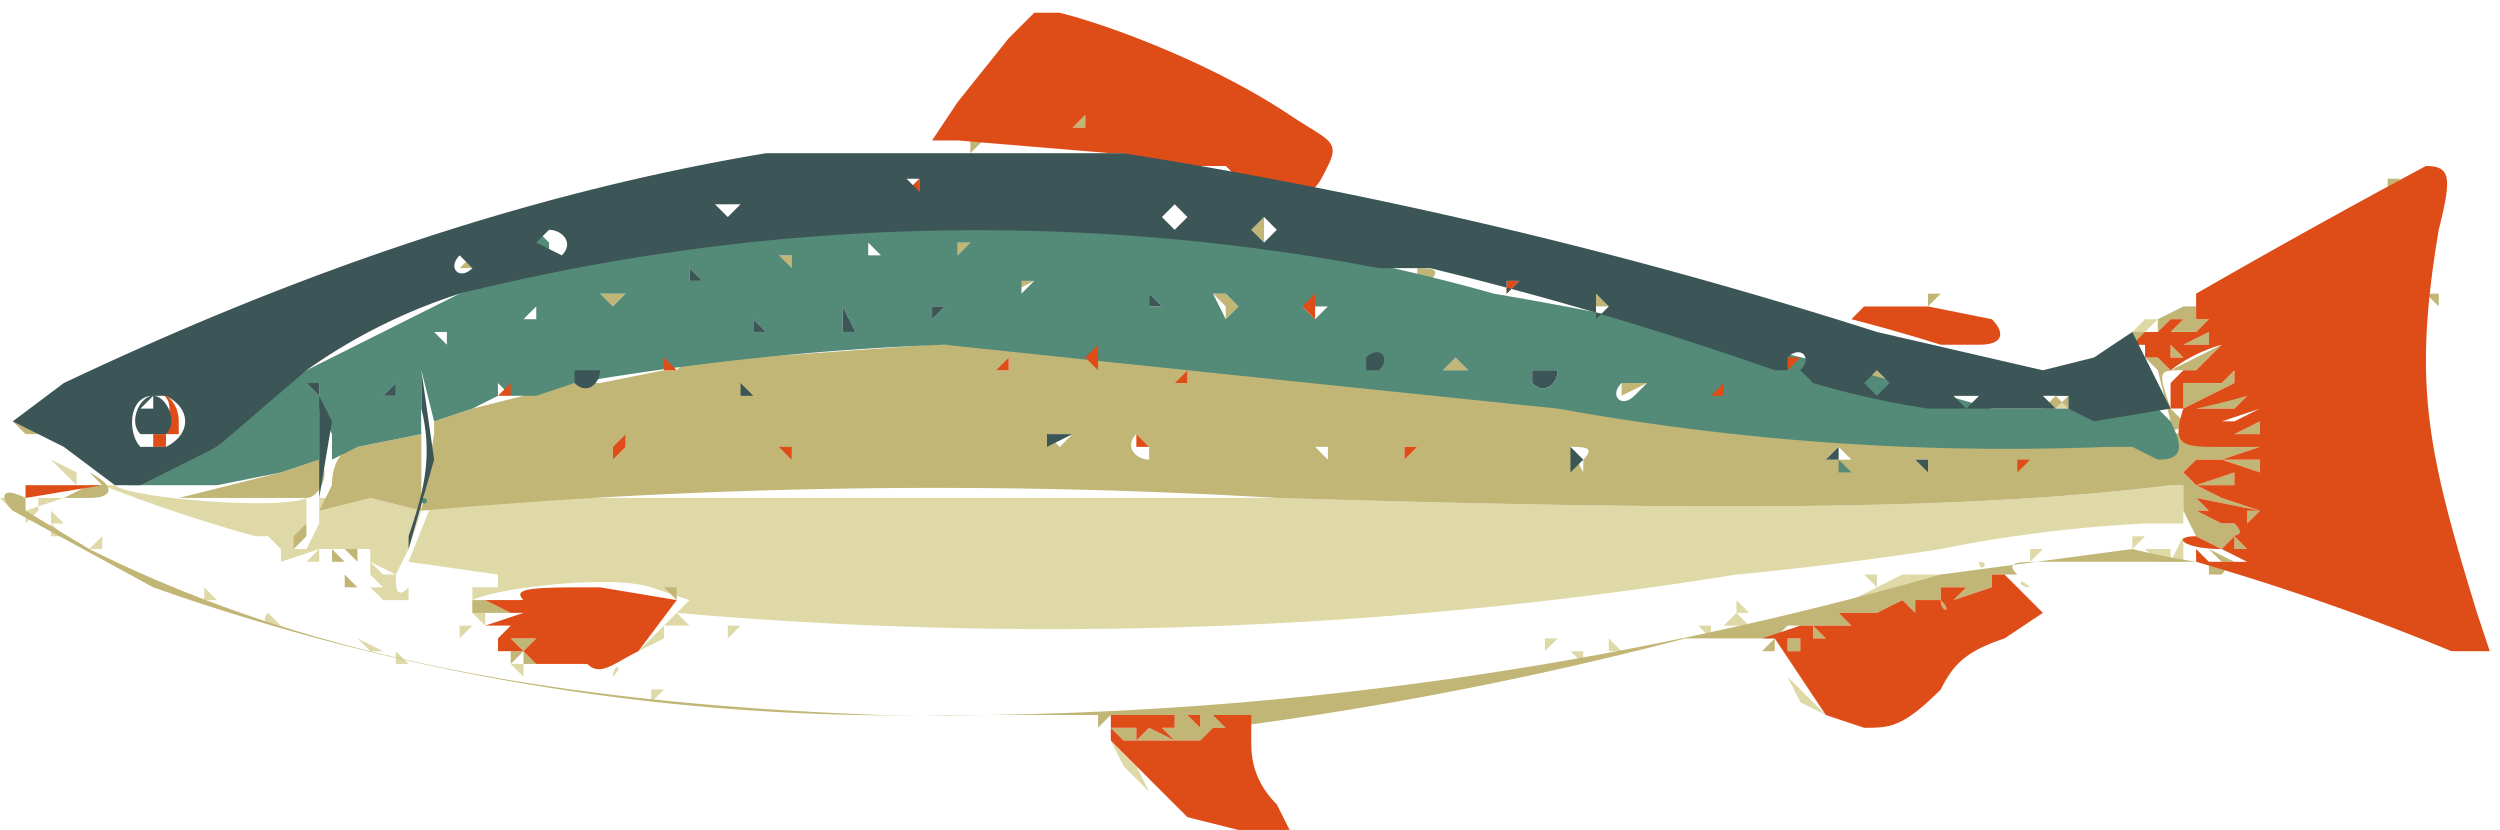 <?xml version="1.0" encoding="UTF-8" standalone="no"?><!--Created with Inkscape (http://www.inkscape.org/)--><svg version="1.1" width="195.8" height="65" sodipodi:docname="trout_cartoon3.svg" inkscape:version="1.1.2 (0a00cf5339, 2022-02-04)" xmlns:inkscape="http://www.inkscape.org/namespaces/inkscape" xmlns:sodipodi="http://sodipodi.sourceforge.net/DTD/sodipodi-0.dtd" xmlns="http://www.w3.org/2000/svg" xmlns:svg="http://www.w3.org/2000/svg"><sodipodi:namedview pagecolor="#ffffff" bordercolor="#666666" borderopacity="1" inkscape:pageshadow="2" inkscape:pageopacity="0" inkscape:pagecheckerboard="0" showgrid="false" inkscape:zoom="3.3" inkscape:cx="27.2" inkscape:cy="34.4" inkscape:window-width="1920" inkscape:window-height="938" inkscape:window-x="1536" inkscape:window-y="27" inkscape:window-maximized="1" inkscape:current-layer="g2256"/><g inkscape:groupmode="layer" inkscape:label="Image"><g transform="translate(0 1)"><path style="fill:#ded9a7;stroke-width:0.32" d="m88 59-1-2 2 2 1 2-2-2zm-2-3-1-1 1 1 1 1-1-1zm-20-1zm13 0zm62-1-1-2 2 2 1 1-2-1zm-83 1h2-2zm-4-1 1 1-1-1zm10 1zm-14-1h1c1 0 0 0 0 0h-1zm9 0h2-2zm27 0h3-3zm13 0h1-1zm-52 0h1c1 0 0 0 0 0h-1zm7 0h1c1 0 1 0 0 0h-1zm40 0h1c1 0 0 0 0 0h-1zm8 0h1-1zm-57 0h1-1s-1 0 0 0zm6-1h1l-1 1v-1zm47 1h1c1 0 0 0 0 0h-1zm7 0h1c1 0 0 0 0 0h-1zm-57-1h1-1s-1 0 0 0zm53 0h2-2zm7 0h1-1zm-68 0h1-1Zm5 0h2-2zm60 0h1-1c-1 0-1 0 0 0zm6 0h1-1zm-72 0c0-1 0 0 0 0-1 0-1 0 0 0Zm4 0c0-1 0 0 0 0 1 0 0 0 0 0Zm57 0h1-1Zm3 0c0-1 0 0 0 0-1 0-1 0 0 0zm5 0h1-1zm5 0h1-1zm-76-1s-1 0 0 0Zm3 0h1c1 0 1 0 0 0h-1zm70 0h1c1 0 0 0 0 0h-1zm5 0h1-1zm-80 0h1-1Zm4 0c1 0 0 0 0 0s-1 0 0 0zm3 0h1-1zm62 0h1-1s-1 0 0 0zm9 0h1-1zm5 0h1-1zm-84 0c-1 0-1 0 0 0Zm3 0h1-1s-1 0 0 0zm8 0s-1 0 0 0Zm3 0c0-1 1-1 0 0h-1 1zm67 0h1-1zm5 0c-1 0-1 0 0 0zm-85-1h1-1Zm5 0h1v1l-1-1zm77 0h1-1zm-84 0h2-2zm86 0h1-1zm-88 0v-1l1 1c1 0 1 0 0 0h-1zm8 0v-1 1s-1 0 0 0zm82 0h1c1 0 0 0 0 0h-1zm2-1h1v1l-1-1zm-94 0-1-1 2 1h-1zm9 0v-2l-1-1v-2c-1 0-1 0 0 0h2v-1l-7-1 2-5h66c33 1 54 1 70-1h1v6h-2l-1-1s1 0 0 0h1v-1 1h1v1l1-2v-1h-3a108 108 0 0 0-16 2 272 272 0 0 1-16 2 339 339 0 0 1-83 3l1 1h-1c0 1 0 1 0 0h-1v1l-2 1 2-2 2-2-3-1c-3-1-12 0-14 1l1 1v3zm87 0h1-1zm4 0h1-1zm-6 0h1-1zm3 0v-1l1 1c1 0 1 0 0 0h-1zM26 49h1-1zm6 0h1s1 0 0 0h-1Zm89 0h1c1 0 1 0 0 0l-1 1v-1zm8 0v1-1zm1 0h1-1zm8 0c-1-1-1-1 0 0zm18 0h1-1zM25 49c-1 0-1 0 0 0zm107 0h1-1zM23 48c-1 0-3 0-2-1l1 1h1l1 1-1-1zm13 0h1l-1 1v-1Zm21 0h1l-1 1v-1zm76 0h1v1l-1-1zm2 0 1-1v-1l1 1h-1l1 1h1-3zm4-1h1-1zM29 46c-1 0-1 0 0 0v1-1zm112 1c-1 0 0 0 0 0h1-1zM16 46v-1l1 1h-1zm143-1c-1 0-1-1 0 0l1 1-1-1zM30 46l-1-1h-1 1v-2l1 1h1l-2-1v-1h-4l-3 1c-1 0-1 0 0 0v-1l-1-1h-1a122 122 0 0 1-12-4h1c1 1 13 2 15 1v2l-1 2h1l1-2v-2h4l4 1-1 3-1 2c1-1 1-1 0 0 0 1 0 2 1 1v-1 2h-2zm0-1-1-1v1h1zm115 1 2-1 2-1c-1 0-1 0 0 0h4a79 79 0 0 1-8 2zM25 45h-1 3-2zm-12 0-1-1 1 1c1 0 1 0 0 0zm2 0h1-1zm11-1c-1 0-1 0 0 0l1 1-1-1zm120 0h1v1l-1-1zM23 44h1-1Zm5 0zm-17 0h1-1zm147-1v1-1zM24 43l1-1v1h-1zm131 0c1 0 0 1 0 0zm15 0h1-1zM9 43l-1-1 1 1h1-1zm14 0zm133 0h1-1zm3 0h1-1zm9 0h1-1zm-10 0s-1 0 0 0zm4 0c1 0 0 0 0 0-1 0-1 0 0 0zm3 0h1c1 0 0 0 0 0h-1zM6 42v-1c0 1 0 1 0 0l-1-1 1 1v1h1-1Zm153 0h1l-1 1v-1zM7 42l1-1v1c-1 0-1 0 0 0H7zm150 0h1-1s-1 0 0 0zm3 0h3-3zm6 0h1-1s-1 0 0 0zm1-1h1l-1 1v-1zM4 41v-1H3h1l1 1H4zm-2-1v-1l3-1h2-4v1l-1 1c1 0 1 0 0 0zm2 0v-1l1 1H4zm-3-1-1-1h1v1-1 1zm2-2c1 0 0 0 0 0Zm3 0v-1l-2-1a136 136 0 0 0 2 2c-1 0-1 0 0 0Zm184-4h1-1zm-29-2 1-1v1h-1zm29-2v-1 2-1zm-36 1v-1l1 1h-1zm-27-1zm40-4 1-1h1l-1 1h-1zm2-1h1-1zm-73-1h1-1zm53 0h1-1zm4 0h1-1zm-42-2h1-1zm-50-1 1-1-1 1zm116-1v1-1zm-86-3 1-1-1 1Zm-34-1h1-1c0 1 0 1 0 0zm-1 0 1-1v1h-1Zm133-3h1-1c-1 1-1 1 0 0zM66 11c1 0 0 0 0 0-1 0-1 0 0 0zm5-1h1-1c-1 0-1 0 0 0zm3-2 1-1-1 1Zm5-6 2-2-2 2-1 1z"/><path style="fill:#c1b676;stroke-width:0.32" d="M98 64v1-1Zm0-6v1-1zm-8-1v-1 1h-1l1-1 2 1h-2zm8 0s0-1 0 0zm-10 0-1-1h-1v-1H74a176 176 0 0 1-62-10L1 39c-1-1-1-2 1-1v1l5 3c16 8 35 12 62 13a288 288 0 0 0 83-11l15-2a64 64 0 0 0 5 1h-12c-2 0-3 0-2 1 0 1 0 1 0 0h-2v1l-3 1 1-1h-2v1c1 1 0 1 0 0h-2v1l-1-1-2 1h-3l1 1h1-6l-1 1h-7a289 289 0 0 1-36 7c1 0 0 0 0 0h-1c0-1 0-1 0 0l-1 1c1 0 1 0 0 0h-2l-1-1h1v-1h-5l-1 1h3v1h-1zm5-1c1 0 0 0 0 0h-1 1zm1-1h-1l1 1v-1zm61-10h-1c0-1 0 0 0 0h1zm-9 11v1-1zm4-2 1-1-1 1-1 1 1-1zm2-2 1-1 1-1-1 1-1 1ZM46 52h1-1zm-5-1v-1l1 1h-1zm-1-1h1l-1 1v-1Zm9 0h1c0-1 0-1 0 0h-1Zm146 0c0 1 0 1 0 0zM39 50c-1 0-1 0 0 0Zm101 0v-1h1v1h-1zm-99 0-1-1c-1 1-1 1 0 0h2l-1 1zm97 0 1-1v1h-1zm4-1v-1l1 1c1 0 1 0 0 0h-1zM40 48h-2 4-2Zm-3-1v-1h4-3l2 1h1c1 0 0 0 0 0h-4zm111 0h1-1zm-95-1-1-1h1v2-1zm-14 0c-1 0-1 0 0 0Zm-10 0h1-1zm-4-1h1-1zm2 0v-1l1 1h-1zm1 0 1-1-1 1Zm16 0h2-2zm6 0h1c-1 0-1 0 0 0Zm125-1zM31 44v-1 1zm143 0h-1v-1s2 0 1 1c-1 0-1 0 0 0zm0-1-1-1h-2 2l2 1h1-2zM23 43h2-2Zm3 0v-1l1 1h-1zm1-1h1v1l-1-1zm1 0h1-1zm147 0v-1l1 1h-1zm-1 0-2-1-1-2v-2h-1c-16 2-37 2-70 1a454 454 0 0 0-67 1l1-6v-1l3-1 8-2h2l5-1h1l1-1h5l14-1h12v1h3a261 261 0 0 0 20 2 738 738 0 0 0 66 4h-2 2l3 1-3 1h-2l-1 1 1 1 3-1v1h2-5l2 1 3 1-1 1v-1h1l-5-1 1 1h1-2l2 1h1c1 1 0 1-1 1h-2 3l-1 1zm-50-7c1-1 0-1-1-1l1 2v-1zm14 0v1-1zm7 0-1-1-1 1h2zm6 0h-1l1 1v-1zm8 0h-2 2zm-48-1h-1v1l1-1zm-62 0v-1l-1 1v1l1-1Zm14 0h-2 2zm41 0h-1l1 1v-1zm-49 0h-1 1zm35 0-1-1c-1 1 0 2 1 2v-1zm-6-1h-2l1 1 1-1zm-25-4-1 1 1-1zm7 0h-1 1zm27 0v-1l-1 1h1zm-14-1v-1l-1 1h1zM23 41l1-1v1l-1 1v-1zm6 0h2-2zm4-2-4-1-4 1 1-2c0-2 1-3 2-3l5-1v6Zm-15-1h-4l8-2 3-1c1 1 0 3-1 3h-6ZM7 37h1l-1-1-2-1 2 1c2 1 2 2 0 2H5Zm-5 0c1 0 0 0 0 0Zm2 0Zm173-1-3-1h3v1zM3 34h1-1zm-1-1-1-1h1l1 1H2zm173 0 2-1v1h-2zm-5-1-1-4-1-1h1l1 1 4-2-1 1-1 1h-1c-2 0-2 0-1 3l1 1v-3h-1 4l1-1v1l-2 1-2 1c0 2-1 2-1 1zm4 0 3-1-4 1h1zm-14-1 1-1 1 1h-2zm2-1-1 1h1v-1zm10 1 2-1h3-1l-1 1h-3zm-19-1 1-1 1 1h-2zm-26 0v-1h2l-2 1zm0-1zm19 0 1-1 1 1-1 1-1-1zm-33-1 1-1 1 1h-2zm59 0h1v1l-1-1zm4 1-1-1c-1 0-1 0 0 0h1v1c-1 0-1 0 0 0zm-2-1v-1 1s-1 0 0 0zm-4-1v-1l1 1h-1zm20-1v1-1zm-23 0v-1h2v-1l2-1h1v1h1l-1 1h-2l1-1h1-2l-1 1c1 0 1 0 0 0v1l-1-1v1h-1zm4 0 2-1c1 0 1 0 0 0v1h-2zm-75-3-1-1h1l1 1-1 1v-1zm1 0h-1 1zm28 0h-1l1-1 1 1h-1zm-78-1h2l-1 1-1-1zm104 0h1l-1 1v-1zm39 0h1v1l-1-1zM79 22l1-1h1l-2 1zm32-1v-1c1 0 2 0 1 1h-1zm1 0h-1 1zm-76-1 1-1v1h-1zm155 0v-1 1zM61 20v-1h1v1h-1Zm1-1v1-1zm-19-1v-1 2-1zm32 0h1l-1 1v-1zm23-1 1-1v2l-1-1zm-7-1h1-1 2-2Zm-34 0v-2 2h1-1zm1-1h-1 1zm129-1v-1h1l-1 1zm-87-1Zm-2 0 1-1v1h-1zm-3-1h1c1 0 0 0 0 0h-1zm-3 0h1-1zm3-1v1-1Zm-10 0h1c1 0 1 0 0 0h-1zm7 0h-1 2c1 0 1 0 0 0h-1zm-16-1h1l-1 1v-1zm28-1c-1 0-1 0 0 0v1-1zM84 9l1-1v1h-1zm2 0h1-1Zm-4-9h1-1z"/><path style="fill:#548a78;stroke-width:0.32" d="M27 42v1-1Zm1 0h1v-1 1h-1zm-4-2v1-1zm0-1h1-1zm9-1c0-1 0 0 0 0 1 0 0 1 0 0zM9 37H8h2l7-3a37 37 0 0 1 7-6l12-6a149 149 0 0 1 81 0 344 344 0 0 1 39 9h13l1 1c1 2 1 3-1 3l-2-1h-2a198 198 0 0 1-43-3 17582 17582 0 0 1-48-5 220 220 0 0 0-29 3c1 0 1 0 0 0l-3 1h-2l-1-1v1l-2 1-3 1v2-2l-1-4v1a96 96 0 0 0 0 4l-5 1s0 1 0 0l-2 1v-2l-1-2v4l-3 1-5 1H9Zm119-7 1-1h-2c-1 1 0 2 1 1zm7 0h-1 1zM31 29l-1 1h1v-1Zm-6 1v-1h-1l1 1zm97-2h-2v1c1 1 2 0 2-1zm-7 0-1-1-1 1h2zm-80-2v-1h-1l1 1zm25-1-1-1v1h1zm7 0-1-2v2h1zm-25-1v-1l-1 1h1Zm32-1h-1v1l1-1zm17 0-1-1v1h1zm6 0-1-1h-1l1 2 1-1Zm7 0h-2l1 1 1-1Zm-55-1h-2l1 1 1-1zm32-1h-1v1l1-1zm-26 0-1-1v1h1zm31-1h-1 1zm-24-1h-1l1 1v-1Zm7 0-1-1v1h1zm7-1h-1v1l1-1zM7 36l-1-1 1 1h1-1Zm26 0v-1 1zm91-1v-1 2-1zm20 1v-1l1 1h-1zm6-1 1 1-1-1zM5 34l-1-1 2 2-1-1Zm-4-2c0-1 0-1 0 0h1-1zm160-2v-1l1 1h-1s-1 0 0 0zM58 29h1-1zm101-1h1-1zm-35-5h1-1zm-82-4v-2l1 1v1h-1zm2-1v1-1zm17-7s0 1 0 0c0 0-1 0 0 0Zm6 0h1-1zm14 0h1-1Zm-8-1h2-2z"/><path style="fill:#de4c17;stroke-width:0.32" d="m97 64-4-1-6-6v-2h5v1h-1l1 1h2c1 0 1 0 0 0l1-1c0-1 0-1 0 0h1s1 0 0 0l-1-1h2v1-1h1v2c0 1 0 3 2 5l1 2h-4zm-5-7-2-1-1 1h1v-1 1h2zm-3 0v-1h-2l1 1h1zm3-1h1s1 0 0 0h-1zm51-1-4-6h-1l3-1c0 1 0 1 0 0h5-1l-1-1h3l2-1 1 1v-1h2c0 1 1 1 0 0v-1h2l-1 1 3-1v-1h1l3 3-3 2c-3 1-4 2-5 4-3 3-4 3-6 3l-3-1zm-3-5h1v-1h-1v1zm3-1c1 0 1 0 0 0l-1-1v1h1zm6-2h-1 1zm-56 8h1v1l-1-1Zm-50-4h-1l-1-1h-2v-1l1-1h2-4l3-1s1 0 0 0h-1l-2-1h3c-1-1 1-1 6-1l6 1-3 4c-2 1-3 2-4 1h-3Zm-1-2h-2c-1 1-1 1 0 0l1 1 1-1zm-3-3c-1 0-1 0 0 0zm153 4a192 192 0 0 0-20-7v-1l1 1h3l-2-1c-3 0-4-1-2-1l2 1 1-1h-3 2c1 0 2 0 1-1h-1l-2-1h2-1l-1-1 5 1h-1v1l1-1-3-1-2-1h5-2v-1l-3 1-1-1 1-1h2l3-1-3-1h-2 2l3 1h-3c-3 0-4 0-3-3l2-1 2-1v-1l-1 1h-4 1v2h-1c0-1 0-1 0 0v-2l1-1h1l1-1 1-1a12 12 0 0 0-4 2l-1-1h-1v-1h-1l1-1c1 0 1 0 0 0h1s1 0 0 0l1-1h2-1l-1 1h2l1-1h-1v-2a681 681 0 0 1 18-10c2 0 2 1 1 5-2 12-1 17 3 30l1 3h-3zm-16-8-1-1v1h1zm1-6v-1h-3l3 1zm0-3v-1l-2 1h2zm-2-1 2-1-3 1h1zm0-1 1-1h1-1a64 64 0 0 1-4 1h3zm-1-3h-2 2zm2 1-1-1c-1 0-1 0 0 0l1 1c-1 0-1 0 0 0zm-2-1v-1 1c-1 0 0 0 0 0zm-3-1-1-1v1h1zm2-1v-1c1 0 1 0 0 0l-2 1h2zm-4 0v-1 1s1 0 0 0zm-15 19s0-1 0 0h1-1zM2 37h6l-6 1v-1Zm136-1v-1 1zm20 0v-1h1l-1 1zm-48-1v-1h1l-1 1zm-62 0v-1l1-1v1l-1 1zm13-1h1v1l-1-1Zm42 0h1-1zm-49 0h1-1Zm35 0v-1l1 1h-1zm-77 0v-1h-1v-3c1-1 3 0 3 2 0 0 0 1 0 0v1h-1v1h-1zm1-1v-1c1-2-1-3-2-2v3h2zm121-3 1-1v1h-1zm-95 0 1-1v1h-1zm26-1v1-1Zm27 0 1-1v1h-1zm-40-1v-1l1 1h-1zm26 0 1-1v1h-1zm62 0v-1h1l-1 1zm-55-1 1-1v2l-1-1zm67-1a143 143 0 0 0-7-2l1-1h5l5 1c1 1 1 2-1 2h-3zM34 26l1-1-1 1zm68-3 1-1v2l-1-1zm16-1v-1h1l-1 1zm-33-2h1-1zm-14-6 1-1v1h-1zm30 0-2-1h-2l-1-1h-6l-2-1h-1l-12-1h-2l2-3 4-5 2-2h2c4 1 12 4 18 8 3 2 4 2 3 4s-1 2-3 2zm-6-3v1-1zm-2 0h-2 2c1 0 1 0 0 0zm-8-2V8l-1 1h1zm2 0h-1 1z"/><path style="fill:#3c5556;stroke-width:0.32" d="M32 41c1-3 2-6 1-10v-3l1 7-2 7v-1zm-8-1v-1 1Zm1-2v-8l1 2-1 6c0 1 0 1 0 0zM5 34l-4-2 4-3c19-9 37-15 55-18h28a400 400 0 0 1 59 14l13 3 4-1 3-2 1 2 2 4-6 1-2-1v-1h-2l1 1h-10a68 68 0 0 1-9-2l-1-1c1-1 0-2-1-1v1h-1a285 285 0 0 0-27-8h-4a168 168 0 0 0-72 2 44 44 0 0 0-12 6l-7 6-6 3H9Zm8 0c2-1 2-3 0-4h-1c-2 0-2 3-1 4h2zm-2-1c-1-1 0-3 1-3s2 2 1 3h-2zm1-2v-1l-1 1h1zm143-1h-2l1 1 1-1Zm-7-1-1-1-1 1 1 1 1-1zm-22-6-1-1v2l1-1zm-7-2h-1v1l1-1zm-82-1-1-1c-1 1 0 2 1 1Zm7-1c1-1 0-2-1-2l-1 1 2 1zm56-2-1-1-1 1 1 1 1-1zm-7-1-1-1-1 1 1 1 1-1zm-35-1h-2l1 1 1-1Zm14-2h-1l1 1v-1Zm51 23v-2l1 1-1 1zm20-1 1-1v1h-1zm7 0h1v1l-1-1zm-68-1v-1h2l-2 1zm-52-4 1-1v1h-1zm28 0v-1l1 1h-1zm-34-1h1v1l-1-1zm21 0v-1h2c0 1-1 2-2 1zm75 0v-1h2c0 1-1 2-2 1zm-13-1v-1c1-1 2 0 1 1h-1zm-48-3v-1l1 1h-1zm7 0v-2l1 2h-1zm-25-1 1-1-1 1zm32-1h1l-1 1v-1Zm17 0v-1l1 1h-1zm-36-2v-1l1 1h-1zm14-2 1-1-1 1z"/></g></g></svg>